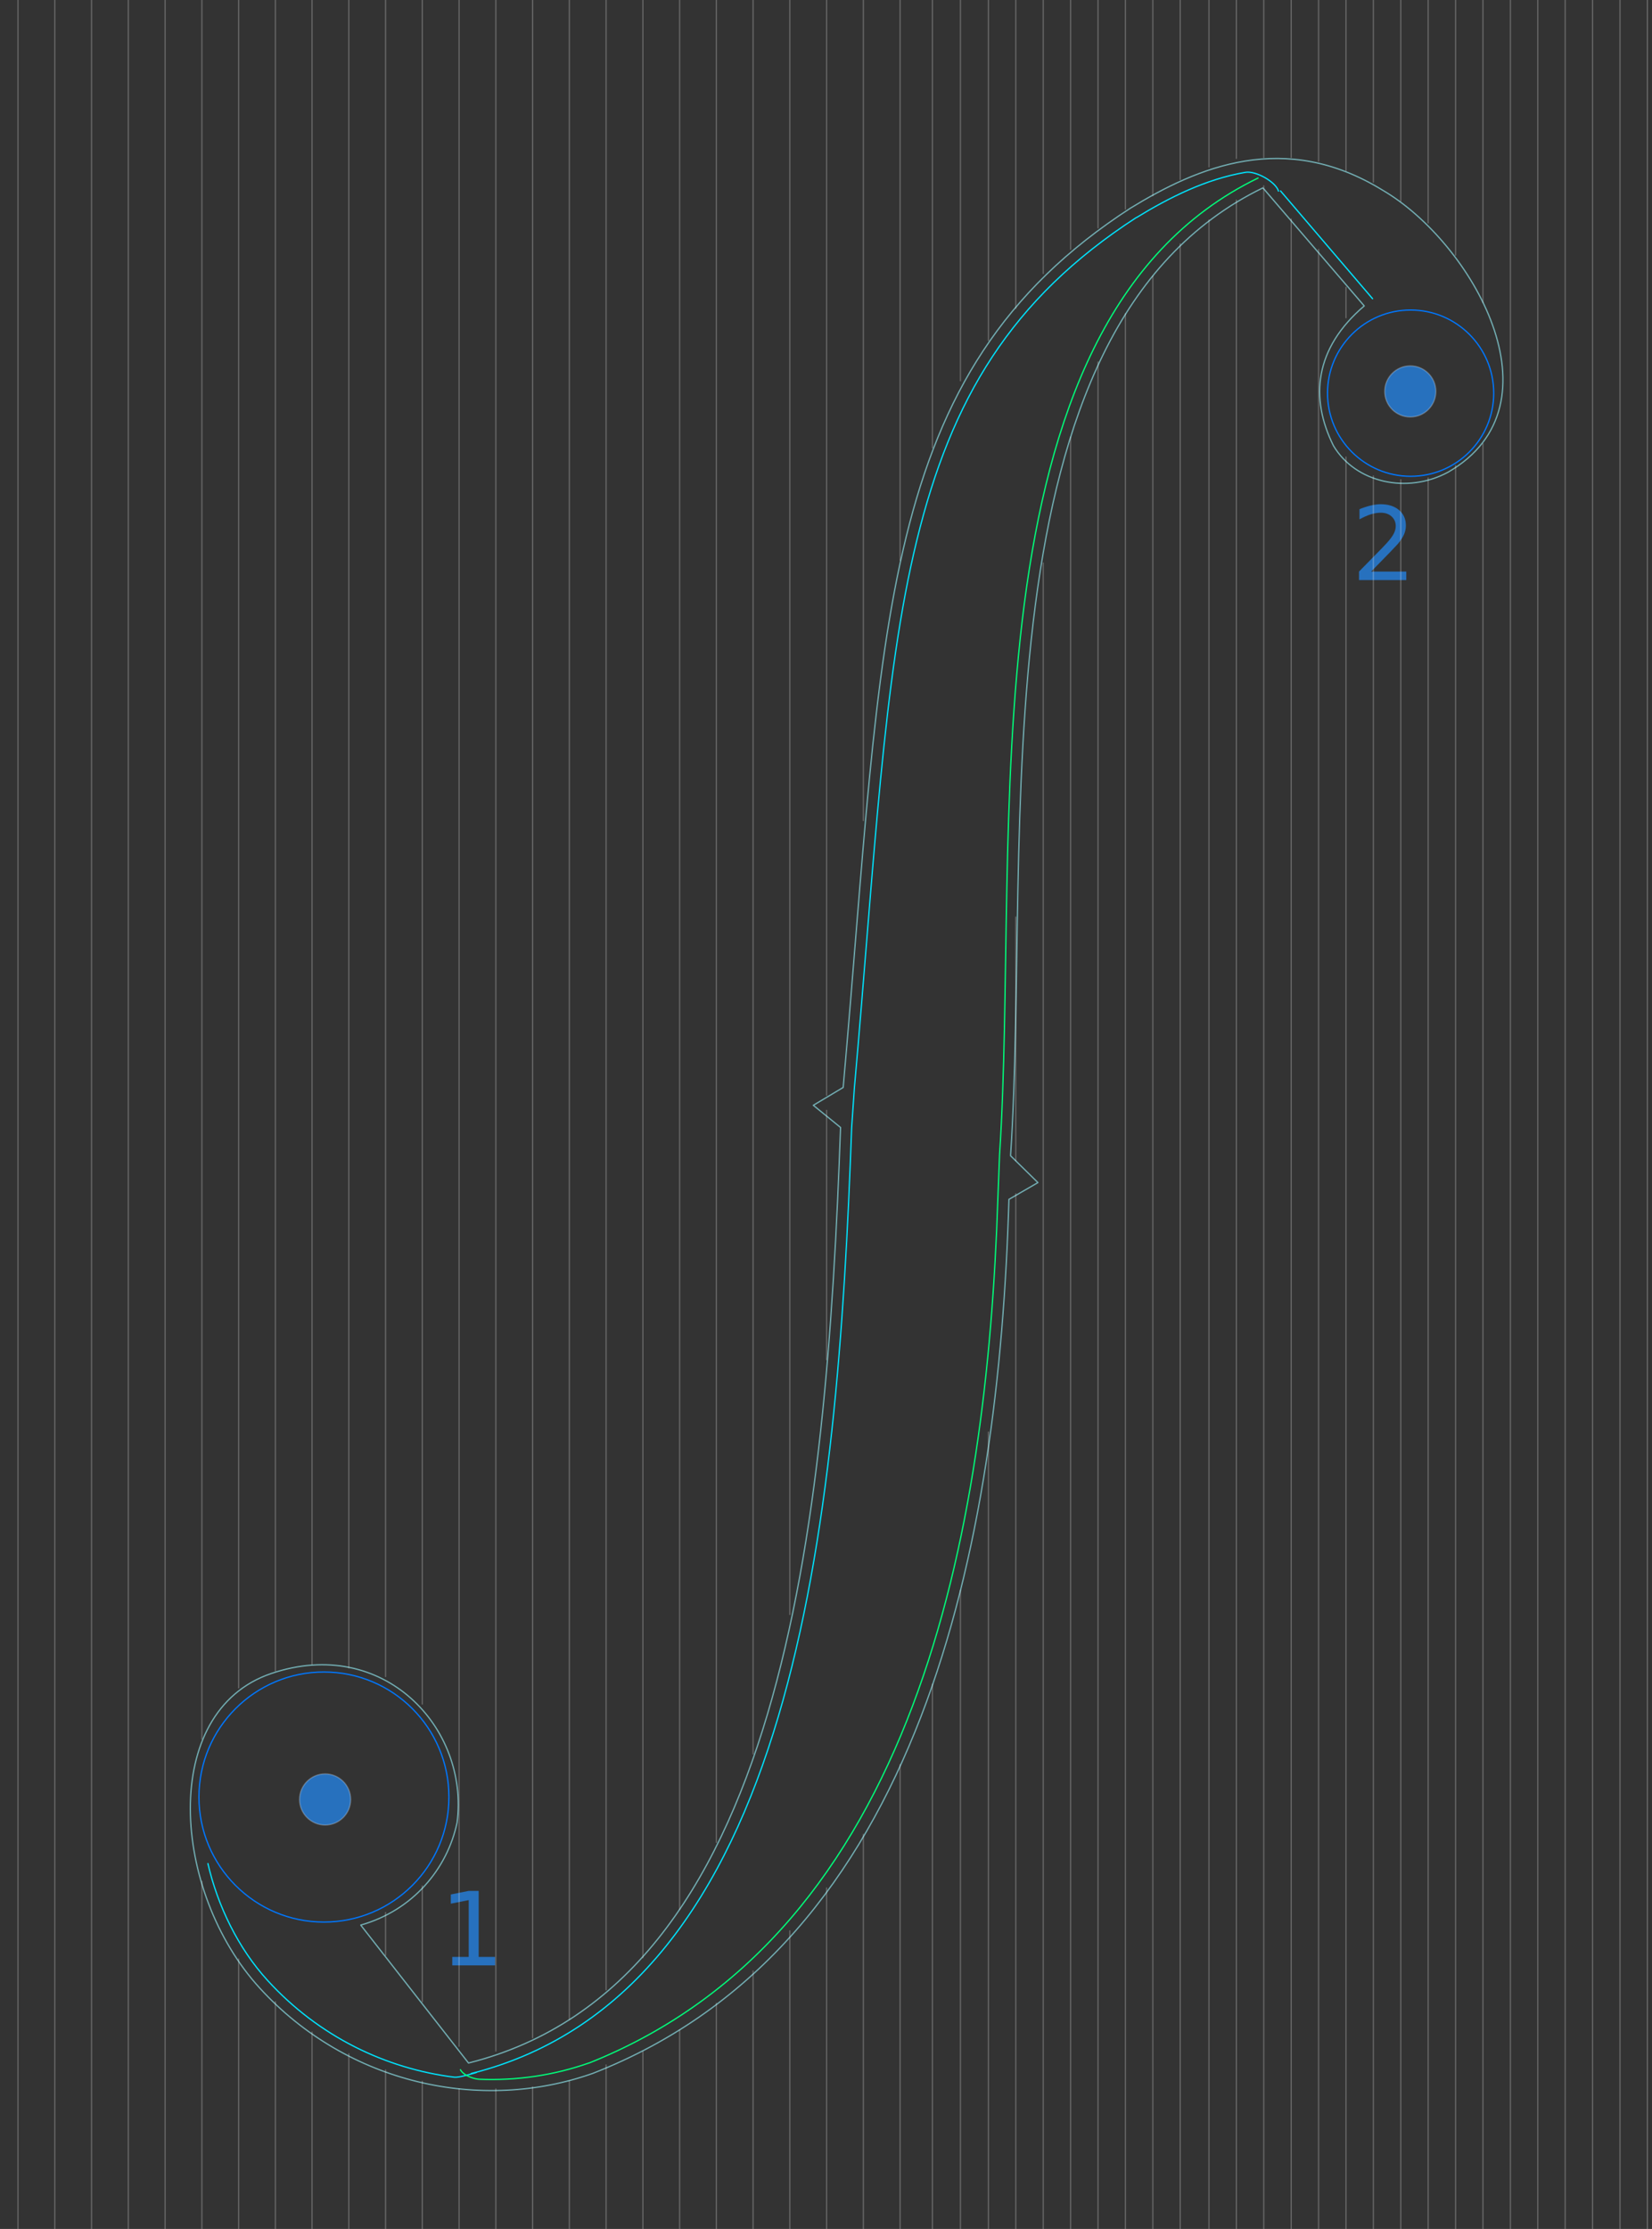 <?xml version="1.0" encoding="UTF-8" standalone="no"?>
<!DOCTYPE svg PUBLIC "-//W3C//DTD SVG 1.1//EN" "http://www.w3.org/Graphics/SVG/1.1/DTD/svg11.dtd">
<svg width="100%" height="100%" viewBox="0 0 453 611" version="1.1" xmlns="http://www.w3.org/2000/svg" xmlns:xlink="http://www.w3.org/1999/xlink" xml:space="preserve" xmlns:serif="http://www.serif.com/" style="fill-rule:evenodd;clip-rule:evenodd;stroke-linecap:round;stroke-linejoin:round;">
    <rect x="0" y="0" width="453" height="611" fill="#333333" stroke="none"/>
    <g id="Layer-1" serif:id="Layer 1" transform="matrix(1,0,0,1,1344.48,2468.68)">
        <path id="path10956" d="M-1287.47,-1957.84C-1284.77,-1946.15 -1279.1,-1934.55 -1271.06,-1925.76C-1257.02,-1910.41 -1238.66,-1901.61 -1219.87,-1899.28C-1218.77,-1899.14 -1215.29,-1900.13 -1213.82,-1900.59" style="fill:none;fill-rule:nonzero;stroke:rgb(0,228,255);stroke-width:0.35px;"/>
        <path id="path10932" d="M-993.9,-2416.29C-994.639,-2418.82 -1000.09,-2421.92 -1002.96,-2421.44C-1013.82,-2419.59 -1023.87,-2414.53 -1032.86,-2409.03L-1032.92,-2409.03C-1067.41,-2386.68 -1083.65,-2359.01 -1093.03,-2320.76C-1102.42,-2282.49 -1104.57,-2233.68 -1110.21,-2170.29L-1110.95,-2159.51C-1112.91,-2105.16 -1116.75,-2046.33 -1131.1,-1997.99C-1145.45,-1949.66 -1170.7,-1911.47 -1215.27,-1900.29" style="fill:none;fill-rule:nonzero;stroke:rgb(0,228,255);stroke-width:0.35px;"/>
        <path id="path10926" d="M-1218.23,-1901.33C-1217.25,-1899.58 -1214.25,-1898.77 -1213.08,-1898.72C-1202.83,-1898.3 -1192.59,-1899.79 -1182.99,-1903.18L-1182.92,-1903.18C-1092.86,-1939.15 -1073.86,-2049.32 -1070.86,-2139.97L-1070.39,-2152.1C-1067.53,-2195.58 -1070.22,-2252.32 -1063.59,-2303.24C-1056.94,-2354.16 -1040.81,-2399.84 -999.504,-2419.88" style="fill:none;fill-rule:nonzero;stroke:rgb(0,255,123);stroke-width:0.35px;"/>
        <path id="path10924" d="M-993.342,-2416.34L-968.103,-2386.8" style="fill:none;fill-rule:nonzero;stroke:rgb(0,228,255);stroke-width:0.35px;"/>
        <path id="path11718" d="M-998.172,-2417.18L-970.389,-2384.82C-984.059,-2373.18 -985.31,-2359.54 -978.837,-2346.51C-972.803,-2336.32 -958.581,-2333.2 -947.394,-2339.25C-915.261,-2357.8 -940.985,-2402.35 -965.343,-2416.54C-992.231,-2433.08 -1015.98,-2422.95 -1034.5,-2411.62C-1104.73,-2366.13 -1101.98,-2297.23 -1113.27,-2170.59L-1121.46,-2165.7L-1113.99,-2159.62C-1117.89,-2051.04 -1129.5,-1924.88 -1216.01,-1903.17L-1245.56,-1940.98C-1231.26,-1945.01 -1221.81,-1956.43 -1219.15,-1969.06C-1215.74,-1995.01 -1239.3,-2020.37 -1270.08,-2009.95C-1300.86,-1999.53 -1297.47,-1950.18 -1273.25,-1923.71C-1249.04,-1897.25 -1212.41,-1889.53 -1181.88,-1900.35C-1091.49,-1935.66 -1070.59,-2045.57 -1067.82,-2139.91L-1059.87,-2144.51L-1067.37,-2151.87C-1061.6,-2239.41 -1078.09,-2378.41 -998.172,-2417.18Z" style="fill:none;fill-rule:nonzero;stroke:rgb(114,174,179);stroke-width:0.35px;"/>
        <g id="path8575" transform="matrix(2.156,0,0,2.156,-1562.02,-5445.67)">
            <path d="M145.5,1609.58C145.5,1611.38 144.045,1612.83 142.25,1612.83C140.455,1612.83 139,1611.38 139,1609.58C139,1607.79 140.455,1606.33 142.25,1606.33C144.045,1606.33 145.5,1607.79 145.5,1609.58Z" style="fill:rgb(39,113,190);fill-rule:nonzero;stroke:white;stroke-opacity:0.24;stroke-width:0.16px;stroke-linecap:butt;stroke-miterlimit:2;"/>
        </g>
        <g id="path9406" transform="matrix(2.156,0,0,2.156,-1264.45,-5831.64)">
            <path d="M145.5,1609.58C145.5,1611.38 144.045,1612.83 142.25,1612.83C140.455,1612.83 139,1611.38 139,1609.58C139,1607.79 140.455,1606.33 142.25,1606.33C144.045,1606.33 145.5,1607.79 145.5,1609.58Z" style="fill:rgb(39,113,190);fill-rule:nonzero;stroke:white;stroke-opacity:0.24;stroke-width:0.16px;stroke-linecap:butt;stroke-miterlimit:2;"/>
        </g>
        <g id="path10376" transform="matrix(2.168,0,0,2.168,-529.932,-2075.18)">
            <path d="M-318.934,45.709C-318.934,54.44 -326.012,61.518 -334.743,61.518C-343.474,61.518 -350.551,54.44 -350.551,45.709C-350.551,36.978 -343.474,29.9 -334.743,29.9C-326.012,29.9 -318.934,36.978 -318.934,45.709Z" style="fill:none;fill-rule:nonzero;stroke:rgb(0,119,255);stroke-width:0.16px;stroke-linejoin:bevel;"/>
        </g>
        <g id="path10934" transform="matrix(2.156,0,0,2.156,-533.406,-2068.88)">
            <path d="M-186.213,-135.449C-186.213,-129.611 -190.946,-124.879 -196.783,-124.879C-202.621,-124.879 -207.353,-129.611 -207.353,-135.449C-207.353,-141.287 -202.621,-146.019 -196.783,-146.019C-190.946,-146.019 -186.213,-141.287 -186.213,-135.449Z" style="fill:none;fill-rule:nonzero;stroke:rgb(0,119,255);stroke-width:0.16px;stroke-linejoin:bevel;"/>
        </g>
        <path id="path3074" d="M-1220.46,-1932.26L-1215.95,-1932.26L-1215.95,-1947.83L-1220.86,-1946.85L-1220.86,-1949.37L-1215.98,-1950.35L-1213.22,-1950.35L-1213.22,-1932.26L-1208.71,-1932.26L-1208.71,-1929.94L-1220.46,-1929.94L-1220.46,-1932.26" style="fill:rgb(39,113,190);fill-rule:nonzero;"/>
        <g id="path3077" transform="matrix(1,0,0,1,341.41,-357.385)">
            <path d="M-1309.91,-1954.62L-1300.27,-1954.62L-1300.27,-1952.29L-1313.23,-1952.29L-1313.23,-1954.62C-1312.18,-1955.7 -1310.76,-1957.16 -1308.95,-1958.98C-1307.14,-1960.81 -1306,-1961.99 -1305.54,-1962.52C-1304.65,-1963.51 -1304.04,-1964.35 -1303.69,-1965.04C-1303.34,-1965.73 -1303.16,-1966.41 -1303.16,-1967.07C-1303.16,-1968.16 -1303.54,-1969.04 -1304.31,-1969.73C-1305.06,-1970.41 -1306.05,-1970.75 -1307.27,-1970.75C-1308.14,-1970.75 -1309.05,-1970.6 -1310.02,-1970.3C-1310.98,-1970 -1312,-1969.54 -1313.1,-1968.93L-1313.1,-1971.72C-1311.99,-1972.17 -1310.94,-1972.51 -1309.98,-1972.73C-1309.01,-1972.96 -1308.13,-1973.08 -1307.33,-1973.08C-1305.21,-1973.08 -1303.53,-1972.55 -1302.27,-1971.49C-1301.01,-1970.43 -1300.38,-1969.02 -1300.38,-1967.25C-1300.38,-1966.41 -1300.54,-1965.62 -1300.86,-1964.86C-1301.17,-1964.11 -1301.74,-1963.23 -1302.57,-1962.21C-1302.8,-1961.94 -1303.52,-1961.18 -1304.74,-1959.91C-1305.96,-1958.65 -1307.69,-1956.89 -1309.91,-1954.62" style="fill:rgb(39,113,190);fill-rule:nonzero;"/>
        </g>
        <g id="g9363" transform="matrix(-2.192,0,0,2.192,23.599,-5535.57)">
            <path id="path9365" d="M507.477,854.858L507.477,1455.12M507.477,1609.74L507.477,2085.36" style="fill:none;fill-rule:nonzero;stroke:white;stroke-opacity:0.24;stroke-width:0.16px;stroke-linecap:butt;stroke-linejoin:miter;"/>
            <path id="path9367" d="M503.977,853.617L503.977,1446.74M503.977,1598L503.977,2086.36" style="fill:none;fill-rule:nonzero;stroke:white;stroke-opacity:0.24;stroke-width:0.16px;stroke-linecap:butt;stroke-linejoin:miter;"/>
            <path id="path9369" d="M476.483,845.623L476.483,1421.58M476.483,1429.63L476.483,2090.36" style="fill:none;fill-rule:nonzero;stroke:white;stroke-opacity:0.24;stroke-width:0.16px;stroke-linecap:butt;stroke-linejoin:miter;"/>
            <path id="path9371" d="M479.911,846.371L479.911,1423.6M479.911,1433.66L479.911,2090.36" style="fill:none;fill-rule:nonzero;stroke:white;stroke-opacity:0.24;stroke-width:0.16px;stroke-linecap:butt;stroke-linejoin:miter;"/>
            <path id="path9373" d="M483.337,847.866L483.337,1425.27M483.337,1438.35L483.337,2089.86" style="fill:none;fill-rule:nonzero;stroke:white;stroke-opacity:0.24;stroke-width:0.16px;stroke-linecap:butt;stroke-linejoin:miter;"/>
            <path id="path9375" d="M486.765,847.866L486.765,1427.62M486.765,1444.39L486.765,2089.36" style="fill:none;fill-rule:nonzero;stroke:white;stroke-opacity:0.24;stroke-width:0.16px;stroke-linecap:butt;stroke-linejoin:miter;"/>
            <path id="path9377" d="M490.193,849.362L490.193,1430.3M490.193,1453.78L490.193,2088.61" style="fill:none;fill-rule:nonzero;stroke:white;stroke-opacity:0.24;stroke-width:0.16px;stroke-linecap:butt;stroke-linejoin:miter;"/>
            <path id="path9379" d="M493.621,849.86L493.621,1433.32M493.621,1469.54L493.621,2088.11" style="fill:none;fill-rule:nonzero;stroke:white;stroke-opacity:0.24;stroke-width:0.16px;stroke-linecap:butt;stroke-linejoin:miter;"/>
            <path id="path9381" d="M497.048,851.631L497.048,1437.68M497.048,1513.82L497.048,1544.27M497.048,1548.42L497.048,2087.36" style="fill:none;fill-rule:nonzero;stroke:white;stroke-opacity:0.24;stroke-width:0.16px;stroke-linecap:butt;stroke-linejoin:miter;"/>
            <path id="path9383" d="M500.476,852.127L500.476,1441.71M500.476,1578.21L500.476,2087.36" style="fill:none;fill-rule:nonzero;stroke:white;stroke-opacity:0.24;stroke-width:0.16px;stroke-linecap:butt;stroke-linejoin:miter;"/>
            <path id="path9415" d="M418.041,836.883L418.041,2094.86" style="fill:none;fill-rule:nonzero;stroke:white;stroke-opacity:0.24;stroke-width:0.16px;stroke-linecap:butt;stroke-linejoin:miter;"/>
            <path id="path9417" d="M421.468,836.883L421.468,2094.86" style="fill:none;fill-rule:nonzero;stroke:white;stroke-opacity:0.24;stroke-width:0.16px;stroke-linecap:butt;stroke-linejoin:miter;"/>
            <path id="path9419" d="M424.896,836.133L424.896,2094.61" style="fill:none;fill-rule:nonzero;stroke:white;stroke-opacity:0.24;stroke-width:0.16px;stroke-linecap:butt;stroke-linejoin:miter;"/>
            <path id="path9421" d="M428.324,837.133L428.324,2094.36" style="fill:none;fill-rule:nonzero;stroke:white;stroke-opacity:0.24;stroke-width:0.16px;stroke-linecap:butt;stroke-linejoin:miter;"/>
            <path id="path9423" d="M431.752,837.383L431.752,2093.86" style="fill:none;fill-rule:nonzero;stroke:white;stroke-opacity:0.24;stroke-width:0.16px;stroke-linecap:butt;stroke-linejoin:miter;"/>
            <path id="path9425" d="M435.18,837.883L435.18,2094.36" style="fill:none;fill-rule:nonzero;stroke:white;stroke-opacity:0.24;stroke-width:0.16px;stroke-linecap:butt;stroke-linejoin:miter;"/>
            <path id="path9427" d="M438.607,838.633L438.607,1436.96M438.607,1454.63L438.607,2094.11" style="fill:none;fill-rule:nonzero;stroke:white;stroke-opacity:0.24;stroke-width:0.16px;stroke-linecap:butt;stroke-linejoin:miter;"/>
            <path id="path9429" d="M442.035,838.633L442.035,1431.03M442.035,1457.35L442.035,2093.86" style="fill:none;fill-rule:nonzero;stroke:white;stroke-opacity:0.24;stroke-width:0.16px;stroke-linecap:butt;stroke-linejoin:miter;"/>
            <path id="path9431" d="M445.463,839.133L445.463,1427M445.463,1458.9L445.463,2093.36" style="fill:none;fill-rule:nonzero;stroke:white;stroke-opacity:0.24;stroke-width:0.16px;stroke-linecap:butt;stroke-linejoin:miter;"/>
            <path id="path9433" d="M448.891,839.883L448.891,1424.27M448.891,1459.13L448.891,2093.36" style="fill:none;fill-rule:nonzero;stroke:white;stroke-opacity:0.24;stroke-width:0.16px;stroke-linecap:butt;stroke-linejoin:miter;"/>
            <path id="path9435" d="M452.318,840.633L452.318,1421.9M452.318,1458.66L452.318,2092.86" style="fill:none;fill-rule:nonzero;stroke:white;stroke-opacity:0.24;stroke-width:0.16px;stroke-linecap:butt;stroke-linejoin:miter;"/>
            <path id="path9437" d="M455.746,840.883L455.746,1420.48M455.746,1435.06L455.746,1438.86M455.746,1456.29L455.746,2092.86" style="fill:none;fill-rule:nonzero;stroke:white;stroke-opacity:0.24;stroke-width:0.16px;stroke-linecap:butt;stroke-linejoin:miter;"/>
            <path id="path9439" d="M459.174,842.133L459.174,1419.29M459.174,1430.32L459.174,2092.61" style="fill:none;fill-rule:nonzero;stroke:white;stroke-opacity:0.24;stroke-width:0.16px;stroke-linecap:butt;stroke-linejoin:miter;"/>
            <path id="path9441" d="M462.601,842.382L462.601,1418.82M462.601,1426.52L462.601,2092.61" style="fill:none;fill-rule:nonzero;stroke:white;stroke-opacity:0.24;stroke-width:0.16px;stroke-linecap:butt;stroke-linejoin:miter;"/>
            <path id="path9443" d="M466.029,843.13L466.029,1418.82M466.029,1422.37L466.029,2092.61" style="fill:none;fill-rule:nonzero;stroke:white;stroke-opacity:0.24;stroke-width:0.16px;stroke-linecap:butt;stroke-linejoin:miter;"/>
            <path id="path9445" d="M469.457,843.878L469.457,1418.93M469.457,1424.15L469.457,2091.11" style="fill:none;fill-rule:nonzero;stroke:white;stroke-opacity:0.24;stroke-width:0.16px;stroke-linecap:butt;stroke-linejoin:miter;"/>
            <path id="path9447" d="M472.885,844.875L472.885,1420M472.885,1426.64L472.885,2091.11" style="fill:none;fill-rule:nonzero;stroke:white;stroke-opacity:0.24;stroke-width:0.16px;stroke-linecap:butt;stroke-linejoin:miter;"/>
            <path id="path9449" d="M511.523,856.879L511.523,1469.21M511.523,1619.8L511.523,2084.57" style="fill:none;fill-rule:nonzero;stroke:white;stroke-opacity:0.24;stroke-width:0.16px;stroke-linecap:butt;stroke-linejoin:miter;"/>
            <path id="path9451" d="M516.121,858.616L516.121,1501.74M516.121,1628.52L516.121,2083.57" style="fill:none;fill-rule:nonzero;stroke:white;stroke-opacity:0.24;stroke-width:0.16px;stroke-linecap:butt;stroke-linejoin:miter;"/>
            <path id="path9453" d="M520.719,860.106L520.719,1536.09M520.719,1537.99L520.719,1569.15M520.719,1635.23L520.719,2082.82" style="fill:none;fill-rule:nonzero;stroke:white;stroke-opacity:0.24;stroke-width:0.16px;stroke-linecap:butt;stroke-linejoin:miter;"/>
            <path id="path9455" d="M525.317,862.588L525.317,1601.02M525.317,1640.59L525.317,2081.32" style="fill:none;fill-rule:nonzero;stroke:white;stroke-opacity:0.24;stroke-width:0.16px;stroke-linecap:butt;stroke-linejoin:miter;"/>
            <path id="path9457" d="M529.915,864.822L529.915,1618.46M529.915,1645.62L529.915,2080.07" style="fill:none;fill-rule:nonzero;stroke:white;stroke-opacity:0.24;stroke-width:0.16px;stroke-linecap:butt;stroke-linejoin:miter;"/>
            <path id="path9459" d="M534.508,866.807L534.508,1629.52M534.508,1649.65L534.508,2078.82" style="fill:none;fill-rule:nonzero;stroke:white;stroke-opacity:0.24;stroke-width:0.16px;stroke-linecap:butt;stroke-linejoin:miter;"/>
            <path id="path9461" d="M539.104,869.413L539.104,1637.91M539.104,1653L539.104,2077.82" style="fill:none;fill-rule:nonzero;stroke:white;stroke-opacity:0.24;stroke-width:0.16px;stroke-linecap:butt;stroke-linejoin:miter;"/>
            <path id="path9463" d="M543.702,872.123L543.702,1643.95M543.702,1655.68L543.702,2075.82" style="fill:none;fill-rule:nonzero;stroke:white;stroke-opacity:0.24;stroke-width:0.16px;stroke-linecap:butt;stroke-linejoin:miter;"/>
            <path id="path9465" d="M548.301,874.832L548.301,1647.97M548.301,1657.36L548.301,2075.07" style="fill:none;fill-rule:nonzero;stroke:white;stroke-opacity:0.24;stroke-width:0.16px;stroke-linecap:butt;stroke-linejoin:miter;"/>
            <path id="path9467" d="M552.899,878.033L552.899,1651.66M552.899,1659.37L552.899,2073.57" style="fill:none;fill-rule:nonzero;stroke:white;stroke-opacity:0.24;stroke-width:0.16px;stroke-linecap:butt;stroke-linejoin:miter;"/>
            <path id="path9469" d="M557.497,880.742L557.497,1653.96M557.497,1660.12L557.497,2072.32" style="fill:none;fill-rule:nonzero;stroke:white;stroke-opacity:0.24;stroke-width:0.16px;stroke-linecap:butt;stroke-linejoin:miter;"/>
            <path id="path9471" d="M562.096,883.944L562.096,1357.83M562.096,1360.41L562.096,1655.62M562.096,1660.36L562.096,2070.32" style="fill:none;fill-rule:nonzero;stroke:white;stroke-opacity:0.24;stroke-width:0.16px;stroke-linecap:butt;stroke-linejoin:miter;"/>
            <path id="path9473" d="M566.694,886.407L566.694,1332.83M566.694,1341.2L566.694,1655.02M566.694,1660.36L566.694,2069.07" style="fill:none;fill-rule:nonzero;stroke:white;stroke-opacity:0.24;stroke-width:0.16px;stroke-linecap:butt;stroke-linejoin:miter;"/>
            <path id="path9475" d="M571.293,890.594L571.293,1318.7M571.293,1341.08L571.293,1612.22M571.293,1634.98L571.293,1649.45M571.293,1659.41L571.293,2067.07" style="fill:none;fill-rule:nonzero;stroke:white;stroke-opacity:0.24;stroke-width:0.16px;stroke-linecap:butt;stroke-linejoin:miter;"/>
            <path id="path9477" d="M575.891,894.042L575.891,1308.95M575.891,1342.47L575.891,1608.78M575.891,1638.3L575.891,1643.64M575.891,1657.99L575.891,2065.58" style="fill:none;fill-rule:nonzero;stroke:white;stroke-opacity:0.24;stroke-width:0.16px;stroke-linecap:butt;stroke-linejoin:miter;"/>
            <path id="path9479" d="M580.49,897.49L580.49,1301.95M580.49,1335.58L580.49,1607.71M580.49,1655.97L580.49,2062.82" style="fill:none;fill-rule:nonzero;stroke:white;stroke-opacity:0.24;stroke-width:0.16px;stroke-linecap:butt;stroke-linejoin:miter;"/>
            <path id="path9481" d="M585.088,902.169L585.088,1296.95M585.088,1344.9L585.088,1607.24M585.088,1653.25L585.088,2061.32" style="fill:none;fill-rule:nonzero;stroke:white;stroke-opacity:0.24;stroke-width:0.16px;stroke-linecap:butt;stroke-linejoin:miter;"/>
            <path id="path9483" d="M589.676,905.367L589.676,1293.2M589.676,1333.88L589.676,1608.07M589.676,1649.45L589.676,2058.33" style="fill:none;fill-rule:nonzero;stroke:white;stroke-opacity:0.24;stroke-width:0.16px;stroke-linecap:butt;stroke-linejoin:miter;"/>
            <path id="path9485" d="M594.27,911.408L594.27,1290.33M594.27,1340.53L594.27,1610.2M594.27,1644.11L594.27,2056.58" style="fill:none;fill-rule:nonzero;stroke:white;stroke-opacity:0.24;stroke-width:0.16px;stroke-linecap:butt;stroke-linejoin:miter;"/>
            <path id="path9487" d="M598.87,914.791L598.87,1288.33M598.87,1348.62L598.87,1616.6M598.87,1634.39L598.87,2054.33" style="fill:none;fill-rule:nonzero;stroke:white;stroke-opacity:0.24;stroke-width:0.16px;stroke-linecap:butt;stroke-linejoin:miter;"/>
            <path id="path9489" d="M603.47,920.108L603.47,1286.95M603.47,1351.55L603.47,2051.33" style="fill:none;fill-rule:nonzero;stroke:white;stroke-opacity:0.24;stroke-width:0.16px;stroke-linecap:butt;stroke-linejoin:miter;"/>
            <path id="path9491" d="M608.071,925.183L608.071,1286.45M608.071,1349.36L608.071,2049.08" style="fill:none;fill-rule:nonzero;stroke:white;stroke-opacity:0.24;stroke-width:0.16px;stroke-linecap:butt;stroke-linejoin:miter;"/>
            <path id="path9493" d="M612.671,930.741L612.671,1286.33M612.671,1348.24L612.671,2046.33" style="fill:none;fill-rule:nonzero;stroke:white;stroke-opacity:0.24;stroke-width:0.16px;stroke-linecap:butt;stroke-linejoin:miter;"/>
            <path id="path9495" d="M617.271,937.749L617.271,1286.7M617.271,1353.56L617.271,2043.33" style="fill:none;fill-rule:nonzero;stroke:white;stroke-opacity:0.24;stroke-width:0.16px;stroke-linecap:butt;stroke-linejoin:miter;"/>
            <path id="path9497" d="M621.872,944.516L621.872,1287.7M621.872,1344.47L621.872,2040.33" style="fill:none;fill-rule:nonzero;stroke:white;stroke-opacity:0.24;stroke-width:0.16px;stroke-linecap:butt;stroke-linejoin:miter;"/>
        </g>
    </g>
</svg>
